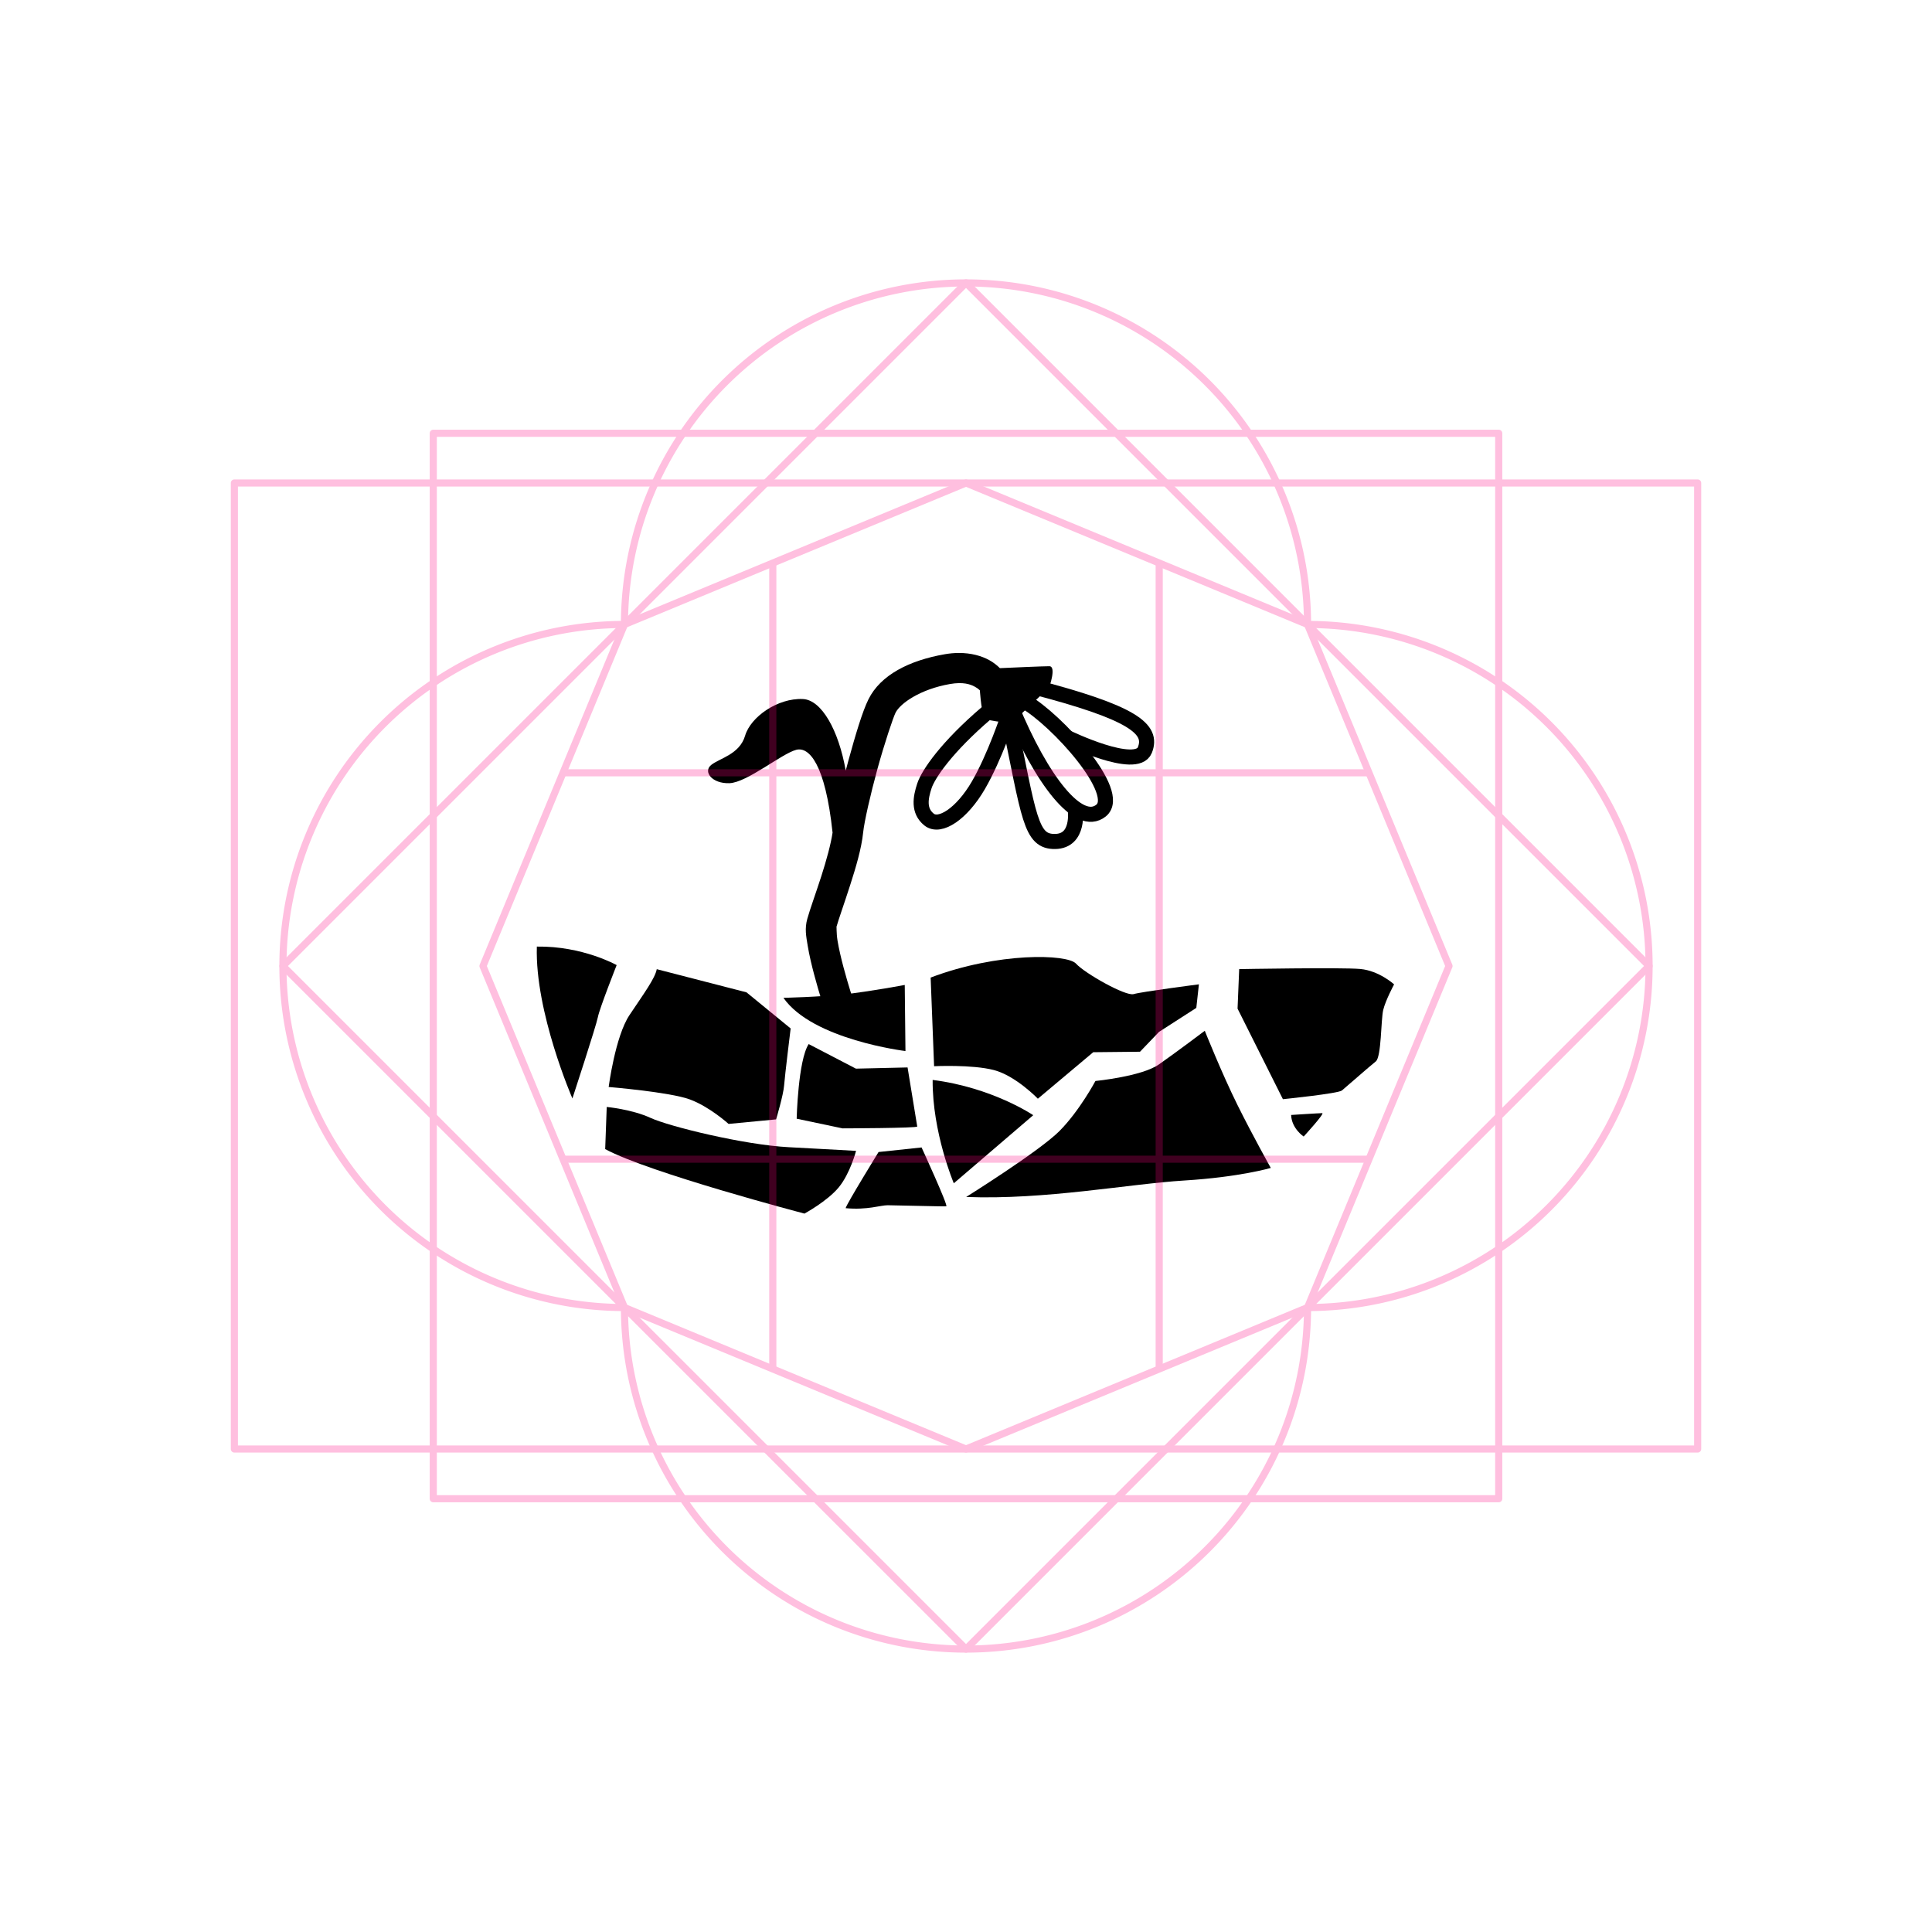 <?xml version="1.0" encoding="UTF-8" standalone="no"?>
<svg
   xmlns:dc="http://purl.org/dc/elements/1.1/"
   xmlns:cc="http://creativecommons.org/ns#"
   xmlns:rdf="http://www.w3.org/1999/02/22-rdf-syntax-ns#"
   xmlns:svg="http://www.w3.org/2000/svg"
   xmlns="http://www.w3.org/2000/svg"
   xmlns:sodipodi="http://sodipodi.sourceforge.net/DTD/sodipodi-0.dtd"
   xmlns:inkscape="http://www.inkscape.org/namespaces/inkscape"
   width="256"
   height="256"
   viewBox="0 0 67.733 67.733"
   version="1.1"
   id="svg8"
   inkscape:version="1.0 (4035a4fb49, 2020-05-01)"
   sodipodi:docname="170201.svg">
  <style
     id="style849"></style>
  <title
     id="title856">MIL-STD-2525D Icon</title>
  <defs
     id="defs2">
    <rect
       x="21.839"
       y="58.698"
       width="42.553"
       height="23.994"
       id="rect937" />
    <rect
       x="23.464"
       y="29.981"
       width="37.029"
       height="27.826"
       id="rect919" />
    <rect
       id="rect839"
       height="13.149"
       width="40.416"
       y="3.213"
       x="23.319" />
  </defs>
  <sodipodi:namedview
     inkscape:snap-smooth-nodes="true"
     inkscape:snap-global="true"
     inkscape:snap-center="true"
     inkscape:snap-object-midpoints="true"
     inkscape:snap-midpoints="true"
     inkscape:object-paths="true"
     id="base"
     pagecolor="#ffffff"
     bordercolor="#666666"
     borderopacity="1.0"
     inkscape:pageopacity="0"
     inkscape:pageshadow="2"
     inkscape:zoom="1.4142136"
     inkscape:cx="94.51433"
     inkscape:cy="281.01295"
     inkscape:document-units="px"
     inkscape:current-layer="layer1"
     inkscape:document-rotation="0"
     showgrid="false"
     inkscape:window-width="1678"
     inkscape:window-height="1385"
     inkscape:window-x="1762"
     inkscape:window-y="27"
     inkscape:window-maximized="0"
     units="px"
     inkscape:pagecheckerboard="true"
     showguides="true"
     inkscape:guide-bbox="true">
    <sodipodi:guide
       position="33.867,50.8"
       orientation="1,0"
       id="guide861" />
  </sodipodi:namedview>
  <g
     inkscape:label="Symbol"
     inkscape:groupmode="layer"
     id="layer1"
     style="display:inline;opacity:1">
    <path
       id="path935"
       d="m 32.627,34.272 c 2.361,-0.895 4.791,-0.828 5.097,-0.488 0.306,0.339 1.741,1.15 2.019,1.068 0.278,-0.083 2.289,-0.343 2.289,-0.343 l -0.091,0.826 -1.307,0.841 -0.667,0.696 -1.64,0.017 -1.941,1.63 c 0,0 -0.776,-0.806 -1.544,-1.005 -0.768,-0.199 -2.094,-0.134 -2.094,-0.134 z"
       style="fill:#000000;stroke:none;stroke-width:1.058;stop-color:#000000" />
    <path
       id="path937"
       d="m 32.698,37.861 c 2.094,0.264 3.526,1.236 3.526,1.236 l -2.785,2.387 c 0,0 -0.755,-1.779 -0.742,-3.623 z"
       style="fill:#000000;stroke:none;stroke-width:1.058;stop-color:#000000" />
    <path
       id="path939"
       d="m 33.872,41.964 c 0,0 2.571,-1.606 3.273,-2.314 0.703,-0.708 1.259,-1.752 1.259,-1.752 0,0 1.62,-0.159 2.221,-0.578 0.601,-0.419 1.613,-1.183 1.613,-1.183 0,0 0.604,1.511 1.142,2.594 0.537,1.083 1.172,2.215 1.172,2.215 0,0 -1.084,0.321 -3.035,0.441 -1.951,0.12 -4.874,0.684 -7.646,0.577 z"
       style="fill:#000000;stroke:none;stroke-width:1.058;stop-color:#000000" />
    <path
       id="path941"
       d="m 45.265,39.089 c 0.018,0.481 0.44,0.756 0.44,0.756 0,0 0.752,-0.82 0.65,-0.82 -0.102,0 -1.09,0.064 -1.09,0.064 z"
       style="fill:#000000;stroke:none;stroke-width:1.058;stop-color:#000000" />
    <path
       id="path943"
       d="m 44.977,38.536 c 0,0 1.938,-0.197 2.068,-0.305 0.13,-0.108 0.987,-0.861 1.187,-1.018 0.201,-0.157 0.179,-1.466 0.262,-1.808 0.083,-0.342 0.381,-0.894 0.381,-0.894 0,0 -0.525,-0.48 -1.188,-0.54 -0.663,-0.06 -4.243,0.005 -4.243,0.005 l -0.057,1.385 z"
       style="fill:#000000;stroke:none;stroke-width:1.058;stop-color:#000000" />
    <path
       id="path945"
       d="m 29.647,42.356 c 0.023,-0.13 1.154,-1.968 1.154,-1.968 l 1.508,-0.16 c 0,0 0.943,2.051 0.866,2.063 -0.077,0.012 -1.798,-0.037 -2.055,-0.037 -0.257,0 -0.708,0.173 -1.473,0.103 z"
       style="fill:#000000;stroke:none;stroke-width:1.058;stop-color:#000000" />
    <path
       id="path947"
       d="m 28.352,36.604 1.655,0.861 1.811,-0.042 c 0,0 0.327,2.012 0.339,2.071 0.012,0.058 -2.619,0.065 -2.619,0.065 l -1.608,-0.339 c 0,0 0.049,-2.05 0.422,-2.617 z"
       style="fill:#000000;stroke:none;stroke-width:1.058;stop-color:#000000" />
    <path
       sodipodi:nodetypes="ccscc"
       id="path949"
       d="m 31.744,36.848 -0.025,-2.317 c 0,0 -1.21,0.228 -2.103,0.326 -0.894,0.097 -2.15,0.125 -2.15,0.125 1.02,1.472 4.279,1.866 4.279,1.866 z"
       style="fill:#000000;stroke:none;stroke-width:1.058;stop-color:#000000" />
    <path
       sodipodi:nodetypes="csccc"
       id="path951"
       d="m 21.619,33.835 c 0,0 -0.601,1.521 -0.658,1.822 -0.057,0.301 -0.893,2.853 -0.893,2.853 0,0 -1.318,-3.029 -1.247,-5.324 1.603,-0.025 2.798,0.649 2.798,0.649 z"
       style="fill:#000000;stroke:none;stroke-width:1.058;stop-color:#000000" />
    <path
       id="path953"
       d="m 21.217,40.286 0.054,-1.478 c 0,0 0.885,0.083 1.535,0.383 0.65,0.3 3.272,0.945 4.846,1.028 1.574,0.083 2.36,0.129 2.36,0.129 0,0 -0.206,0.793 -0.607,1.279 -0.401,0.486 -1.203,0.92 -1.203,0.92 0,0 -5.455,-1.433 -6.985,-2.261 z"
       style="fill:#000000;stroke:none;stroke-width:1.058;stop-color:#000000" />
    <path
       id="path955"
       d="m 23.025,33.978 3.146,0.812 1.548,1.266 c 0,0 -0.203,1.65 -0.229,1.994 -0.025,0.344 -0.282,1.194 -0.282,1.194 l -1.665,0.159 c 0,0 -0.668,-0.606 -1.365,-0.861 -0.697,-0.256 -2.839,-0.434 -2.839,-0.434 0,0 0.23,-1.773 0.73,-2.521 0.499,-0.747 0.897,-1.287 0.956,-1.609 z"
       style="fill:#000000;stroke:none;stroke-width:1.058;stop-color:#000000" />
    <path
       transform="scale(0.265)"
       d="M 126.797 86.385 C 126.23 86.389 125.627 86.442 124.99 86.553 C 120.301 87.369 116.494 89.288 114.893 92.518 C 114.091 94.134 113.183 97.189 112.234 100.645 C 112.114 101.083 112.003 101.516 111.887 101.953 C 110.955 96.625 108.7 92.593 106.221 92.479 C 102.888 92.324 99.305 94.843 98.576 97.326 C 97.848 99.809 95.197 100.31 94.09 101.199 C 92.983 102.088 94.188 103.692 96.502 103.613 C 98.816 103.534 103.389 99.718 105.33 99.201 C 107.039 98.746 109.183 101.078 110.145 110.152 C 109.932 111.621 109.332 113.818 108.662 115.902 C 107.93 118.177 107.166 120.255 106.801 121.564 C 106.443 122.845 106.647 123.861 106.854 125.107 C 107.06 126.354 107.384 127.711 107.725 128.99 C 108.405 131.549 109.156 133.805 109.156 133.805 L 112.951 132.535 C 112.951 132.535 112.233 130.376 111.592 127.965 C 111.271 126.759 110.974 125.489 110.803 124.451 C 110.631 123.414 110.699 122.483 110.654 122.643 C 110.914 121.71 111.704 119.489 112.463 117.129 C 113.222 114.769 113.975 112.258 114.191 110.139 C 114.337 108.71 115.166 105.065 116.088 101.707 C 117.01 98.349 118.162 94.924 118.473 94.297 C 119.096 93.04 121.771 91.174 125.676 90.494 C 127.425 90.19 128.373 90.526 128.939 90.834 C 129.506 91.142 129.574 91.299 129.574 91.299 L 129.621 91.268 C 129.741 92.76 130.007 95.266 130.477 95.234 C 131.139 95.19 133.39 96.064 134.52 95.004 C 135.649 93.943 138.797 90.949 138.797 90.949 C 138.797 90.949 139.812 88.139 138.816 88.139 C 137.988 88.139 133.86 88.322 132.283 88.393 C 131.937 88.054 131.463 87.652 130.852 87.32 C 129.869 86.786 128.497 86.371 126.797 86.385 z "
       style="color:#000000;font-style:normal;font-variant:normal;font-weight:normal;font-stretch:normal;font-size:medium;line-height:normal;font-family:sans-serif;font-variant-ligatures:normal;font-variant-position:normal;font-variant-caps:normal;font-variant-numeric:normal;font-variant-alternates:normal;font-variant-east-asian:normal;font-feature-settings:normal;font-variation-settings:normal;text-indent:0;text-align:start;text-decoration:none;text-decoration-line:none;text-decoration-style:solid;text-decoration-color:#000000;letter-spacing:normal;word-spacing:normal;text-transform:none;writing-mode:lr-tb;direction:ltr;text-orientation:mixed;dominant-baseline:auto;baseline-shift:baseline;text-anchor:start;white-space:normal;shape-padding:0;shape-margin:0;inline-size:0;clip-rule:nonzero;display:inline;overflow:visible;visibility:visible;opacity:1;isolation:auto;mix-blend-mode:normal;color-interpolation:sRGB;color-interpolation-filters:linearRGB;solid-color:#000000;solid-opacity:1;vector-effect:none;fill:#000000;fill-opacity:1;fill-rule:nonzero;stroke:none;stroke-width:4;stroke-linecap:butt;stroke-linejoin:miter;stroke-miterlimit:4;stroke-dasharray:none;stroke-dashoffset:0;stroke-opacity:1;color-rendering:auto;image-rendering:auto;shape-rendering:auto;text-rendering:auto;enable-background:accumulate;stop-color:#000000;stop-opacity:1"
       id="path965" />
    <path
       id="path969"
       d="m 34.595,24.988 c -1.406,1.201 -2.053,2.152 -2.188,2.567 -0.136,0.415 -0.217,0.868 0.163,1.176 0.38,0.308 1.152,-0.205 1.728,-1.196 0.576,-0.991 1.052,-2.436 1.052,-2.436"
       style="fill:none;stroke:#000000;stroke-width:0.529;stop-color:#000000" />
    <path
       sodipodi:nodetypes="csc"
       id="path971"
       d="m 35.445,24.765 c 1.069,2.587 2.371,4.276 3.154,3.654 0.782,-0.622 -1.558,-3.196 -2.685,-3.834"
       style="fill:none;stroke:#000000;stroke-width:0.529;stop-color:#000000" />
    <path
       id="path973"
       d="m 36.138,24.055 c 3.622,0.934 4.296,1.508 3.998,2.243 -0.298,0.736 -2.725,-0.442 -2.725,-0.442"
       style="fill:none;stroke:#000000;stroke-width:0.529;stop-color:#000000" />
    <path
       id="path975"
       d="m 35.349,25.098 c 0.739,3.578 0.777,4.417 1.643,4.403 0.866,-0.014 0.705,-1.114 0.705,-1.114"
       style="fill:none;stroke:#000000;stroke-width:0.529;stop-color:#000000" />
  </g>
  <g
     sodipodi:insensitive="true"
     inkscape:groupmode="layer"
     id="layer2"
     inkscape:label="Octagon"
     style="opacity:0.25">
    <path
       d="M 33.867,9.919 A 11.974,11.974 0 0 0 21.893,21.893 11.974,11.974 0 0 0 9.919,33.867 11.974,11.974 0 0 0 21.893,45.84 11.974,11.974 0 0 0 33.867,57.814 11.974,11.974 0 0 0 45.84,45.84 11.974,11.974 0 0 0 57.814,33.867 11.974,11.974 0 0 0 45.84,21.893 11.974,11.974 0 0 0 33.867,9.919 Z"
       style="font-variation-settings:normal;display:inline;opacity:1;vector-effect:none;fill:none;fill-opacity:1;stroke:#ff0080;stroke-width:0.25;stroke-linecap:butt;stroke-linejoin:round;stroke-miterlimit:4;stroke-dasharray:none;stroke-dashoffset:0;stroke-opacity:1;marker:none;paint-order:normal;stop-color:#000000;stop-opacity:1"
       id="path919" />
    <path
       sodipodi:type="star"
       style="opacity:1;vector-effect:none;fill:none;fill-opacity:1;stroke:#ff0080;stroke-width:0.25;stroke-linecap:butt;stroke-linejoin:round;stroke-miterlimit:4;stroke-dasharray:none;stroke-dashoffset:0;stroke-opacity:1;marker:none;paint-order:normal;stop-color:#000000"
       id="path836"
       sodipodi:sides="8"
       sodipodi:cx="33.866665"
       sodipodi:cy="33.866665"
       sodipodi:r1="16.933332"
       sodipodi:r2="15.64436"
       sodipodi:arg1="0.78539816"
       sodipodi:arg2="1.1780972"
       inkscape:flatsided="true"
       inkscape:rounded="0"
       inkscape:randomized="0"
       d="M 45.84,45.84 33.867,50.8 21.893,45.84 16.933,33.867 21.893,21.893 33.867,16.933 45.84,21.893 50.8,33.867 Z" />
    <path
       sodipodi:nodetypes="cc"
       id="path857"
       d="M 27.093,19.739 V 47.994"
       style="fill:none;stroke:#ff0080;stroke-width:0.25;stroke-linejoin:round;stop-color:#000000" />
    <path
       style="fill:none;stroke:#ff0080;stroke-width:0.25;stroke-linejoin:round;stop-color:#000000"
       d="M 40.64,19.739 V 47.994"
       id="path859"
       sodipodi:nodetypes="cc" />
    <path
       sodipodi:nodetypes="cc"
       id="path861"
       d="M 47.994,27.093 H 19.739"
       style="fill:none;stroke:#ff0080;stroke-width:0.25;stroke-linejoin:round;stop-color:#000000" />
    <path
       style="fill:none;stroke:#ff0080;stroke-width:0.25;stroke-linejoin:round;stop-color:#000000"
       d="M 47.994,40.64 H 19.739"
       id="path863"
       sodipodi:nodetypes="cc" />
    <path
       d="M 8.217,16.933 H 59.517 V 50.8 H 8.217 Z"
       style="font-variation-settings:normal;display:inline;opacity:1;vector-effect:none;fill:none;fill-opacity:1;stroke:#ff0080;stroke-width:0.25;stroke-linecap:butt;stroke-linejoin:round;stroke-miterlimit:4;stroke-dasharray:none;stroke-dashoffset:0;stroke-opacity:1;marker:none;paint-order:normal;stop-color:#000000;stop-opacity:1"
       id="rect838" />
    <path
       id="rect838-7"
       style="font-variation-settings:normal;display:inline;opacity:1;vector-effect:none;fill:none;fill-opacity:1;stroke:#ff0080;stroke-width:0.25;stroke-linecap:butt;stroke-linejoin:round;stroke-miterlimit:4;stroke-dasharray:none;stroke-dashoffset:0;stroke-opacity:1;marker:none;paint-order:normal;stop-color:#000000;stop-opacity:1"
       d="M 15.19,15.19 H 52.543 V 52.543 H 15.19 Z" />
    <path
       d="M 33.867,9.919 57.814,33.867 33.867,57.814 9.919,33.867 Z"
       style="font-variation-settings:normal;display:inline;opacity:1;vector-effect:none;fill:none;fill-opacity:1;stroke:#ff0080;stroke-width:0.25;stroke-linecap:butt;stroke-linejoin:round;stroke-miterlimit:4;stroke-dasharray:none;stroke-dashoffset:0;stroke-opacity:1;marker:none;paint-order:normal;stop-color:#000000;stop-opacity:1"
       id="rect838-3" />
  </g>
</svg>
